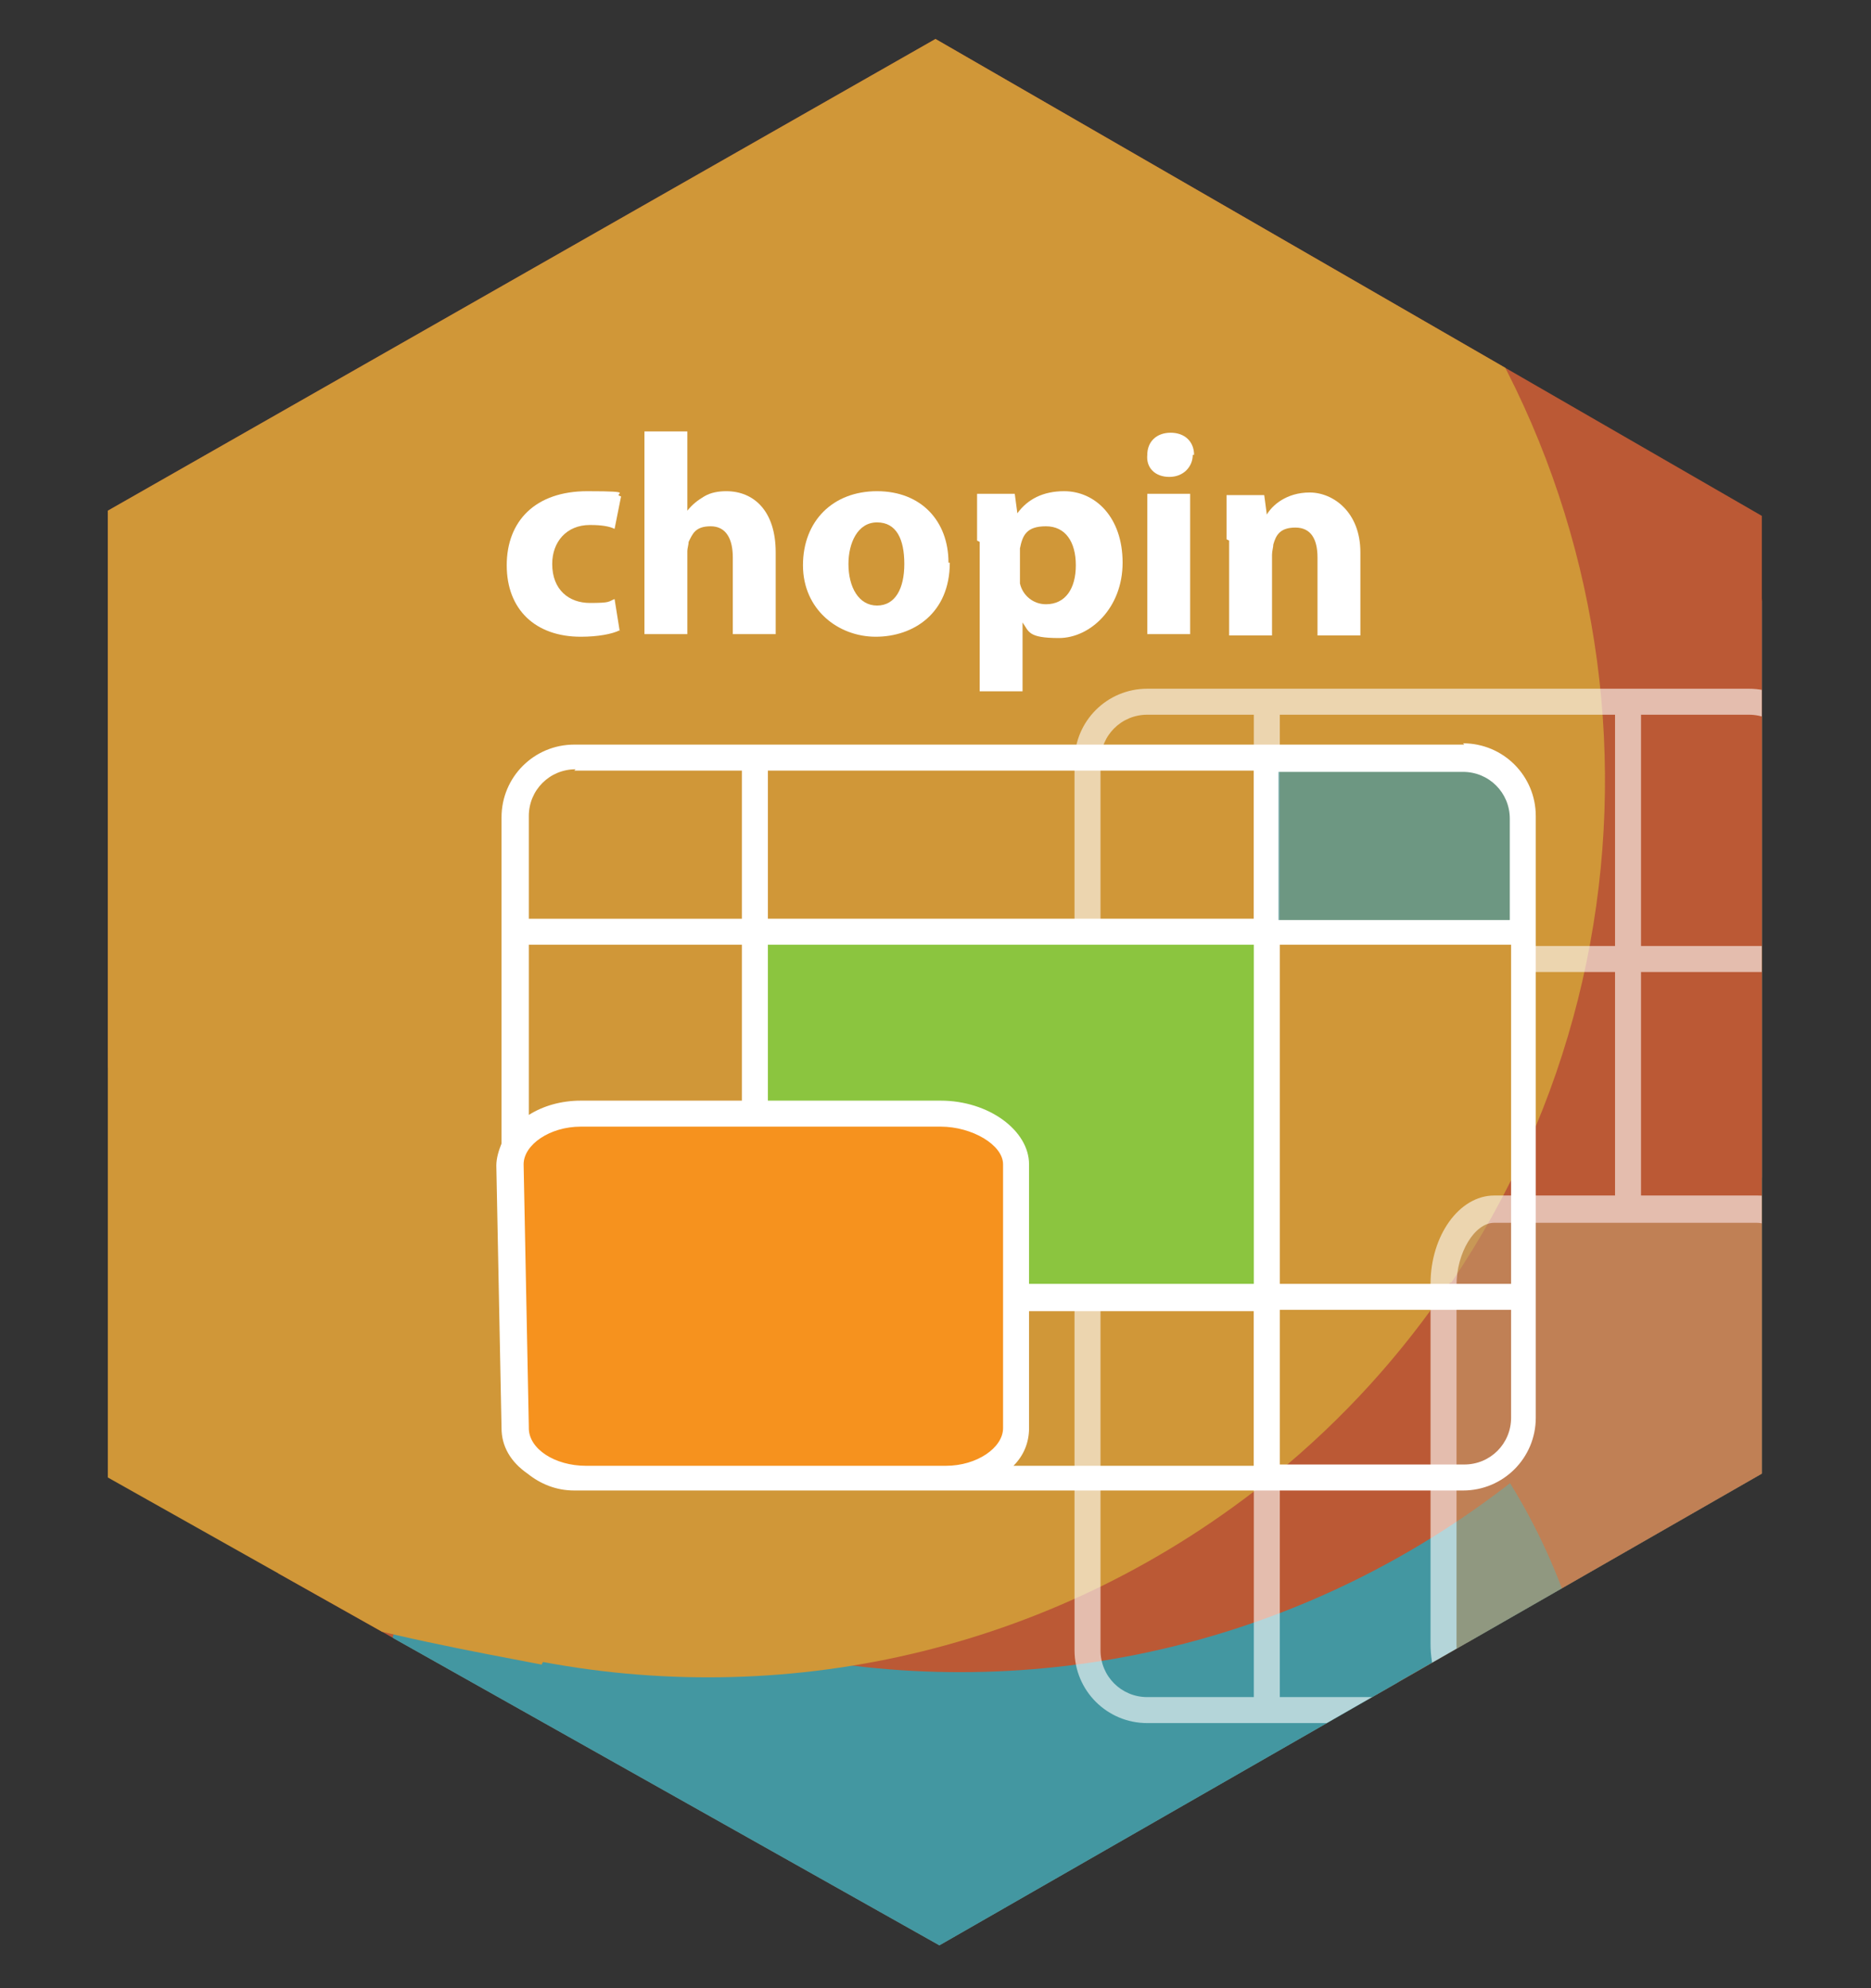 <?xml version="1.0" encoding="UTF-8"?>
<svg id="Layer_1" data-name="Layer 1" xmlns="http://www.w3.org/2000/svg" xmlns:xlink="http://www.w3.org/1999/xlink" version="1.1" viewBox="0 0 144 153">
  <rect x="0" y="0" width="144" height="153" fill="#333333" stroke="none"/>
  <defs>
    <style>
      .cls-1 {
        clip-path: url(#clippath);
      }

      .cls-2 {
        fill: none;
      }

      .cls-2, .cls-3, .cls-4, .cls-5, .cls-6, .cls-7, .cls-8, .cls-9, .cls-10 {
        stroke-width: 0px;
      }

      .cls-3, .cls-6 {
        fill: #4397a1;
      }

      .cls-4 {
        fill: #8bc53f;
      }

      .cls-5 {
        fill: #d09738;
      }

      .cls-6 {
        opacity: .7;
      }

      .cls-7 {
        fill: #c3996b;
      }

      .cls-8 {
        fill: #f6921e;
      }

      .cls-11 {
        opacity: .6;
      }

      .cls-9 {
        fill: #fff;
      }

      .cls-10 {
        fill: #bb5935;
      }
    </style>
    <clipPath id="clippath">
      <path class="cls-2" d="M72.3,149.7L8.3,113.7V39.3L72,3l63.6,36.7v73.7l-63.3,36.3Z"/>
    </clipPath>
  </defs>
  <g class="cls-1">
    <g>
      <path class="cls-5" d="M96.7,95.1c13.6,11.7,18.9,29.5,15.4,45.9,19.7,14.1,47.3,11.1,63.5-7.6,17.1-19.8,14.9-49.8-4.9-66.9s-49.8-14.9-66.9,4.9-8.8,13.5-10.5,21c1.2.8,2.3,1.7,3.4,2.7Z"/>
      <path class="cls-3" d="M90.9,94c15.5,9.2,23.8,25.8,23.2,42.5,21.9,10.5,48.6,2.7,61.2-18.6,13.4-22.5,6-51.7-16.6-65-22.5-13.4-51.7-6-65,16.6-4.2,7.1-6.4,14.8-6.6,22.5,1.3.6,2.6,1.3,3.8,2Z"/>
      <path class="cls-10" d="M118.3,53.1c-2.9,17.7-15.3,31.6-31.1,37.1-1.7,24.2,15.2,46.2,39.7,50.2,25.9,4.2,50.3-13.3,54.5-39.2,4.2-25.9-13.3-50.3-39.2-54.5-8.1-1.3-16.1-.5-23.4,2-.1,1.4-.3,2.9-.5,4.3Z"/>
    </g>
    <g>
      <path class="cls-10" d="M103.2,111.7c-18,.6-33.9-8.8-42.5-23.3-24.1,3-42.3,24-41.5,48.7.9,26.2,22.9,46.7,49.1,45.8,26.2-.9,46.7-22.9,45.8-49.1-.3-8.2-2.6-15.9-6.6-22.5-1.4.2-2.9.3-4.3.4Z"/>
      <path class="cls-3" d="M109.1,111c-17.7,2.8-34.8-4.6-45-17.9-23.5,6-39,29-35.1,53.4s28.4,43.5,54.3,39.4c25.9-4.1,43.5-28.4,39.4-54.3-1.3-8.1-4.6-15.5-9.3-21.5-1.4.4-2.8.7-4.3.9Z"/>
      <path class="cls-3" d="M114.9,158.5c-9.7-15.2-9.6-33.7-1.5-48.4-14.8-19.2-42.1-24.3-63-11-22.1,14.1-28.6,43.4-14.5,65.5,14.1,22.1,43.4,28.6,65.5,14.5,6.9-4.4,12.3-10.4,16.1-17.1-.9-1.1-1.7-2.3-2.5-3.6Z"/>
    </g>
    <g>
      <path class="cls-10" d="M30.1,113.3c9.3,7.6,20,12.4,31,14.4,0,0,0-.1.1-.2,19.2,3.6,39.8-1,56.2-14.3,5.4-4.4,9.9-9.4,13.6-14.9,0,0,0,0,.1,0,18.4-27.2,15-63.7-7.9-87.1,0,0,0,0,0-.1C98.7-14.2,58.3-16.9,30.2,5.8,16.1,17.3,7.6,33.3,5.3,50.1c0,0,0,0,0,0-.1,1-.3,2-.4,3,0,.2,0,.5,0,.7,0,.8-.1,1.6-.2,2.4,0,.4,0,.9,0,1.3,0,.6,0,1.2,0,1.9,0,.6,0,1.2,0,1.9,0,.4,0,.9,0,1.3,0,.8,0,1.6.2,2.4,0,.2,0,.5,0,.7,0,1,.2,2,.3,3,0,0,0,0,0,0,.2,1.4.5,2.9.7,4.3,0,.1,0,.3,0,.4,3.1,15,11.2,29.1,24,39.6Z"/>
      <path class="cls-5" d="M6.3,115.7c9.3,7.6,24.4,10.3,35.4,12.4,0,0,0-.1.1-.2,19.2,3.6,39.8-1,56.2-14.3,5.4-4.4,9.9-9.4,13.6-14.9,0,0,0,0,.1,0,18.4-27.2,15-63.7-7.9-87.1,0,0,0,0,0-.1C79.3-13.8,38.9-16.6,10.9,6.2-3.3,17.7-11.8,33.6-14.1,50.4c0,0,0,0,0,0-.1,1-.3,2-.4,3,0,.2,0,.5,0,.7,0,.8-.1,1.6-.2,2.4,0,.4,0,.9,0,1.3,0,.6,0,1.2,0,1.9,0,.6,0,1.2,0,1.9,0,.4,0,.9,0,1.3,0,.8,0,1.6.2,2.4,0,.2,0,.5,0,.7,0,1,.2,2,.3,3,0,0,0,0,0,0,.2,1.4.5,2.9.7,4.3,0,.1,0,.3,0,.4,3.1,15,6.7,31.2,19.5,41.7Z"/>
    </g>
    <g class="cls-11">
      <path class="cls-9" d="M134.6,132.6h-46.3c-3.1,0-5.6-2.5-5.6-5.6V58.6c0-3.1,2.5-5.6,5.6-5.6h46.3c3.1,0,5.6,2.5,5.6,5.6v68.4c0,3.1-2.5,5.6-5.6,5.6ZM88.3,55c-2,0-3.6,1.6-3.6,3.6v68.4c0,2,1.6,3.6,3.6,3.6h46.3c2,0,3.6-1.6,3.6-3.6V58.6c0-2-1.6-3.6-3.6-3.6h-46.3Z"/>
      <rect class="cls-9" x="96.5" y="53.5" width="2" height="78.5"/>
      <rect class="cls-9" x="117.6" y="72.8" width="21.9" height="2"/>
      <rect class="cls-9" x="124.3" y="53.5" width="2" height="39.9"/>
      <g>
        <path class="cls-7" d="M139.1,98.5v27.7c0,3-1.7,5.4-3.9,5.4l-20.3.4c-2.1,0-3.9-2.4-3.9-5.4v-27.7c0-3,1.7-5.8,3.9-5.8h20.3c2.1,0,3.9,2.4,3.9,5.4Z"/>
        <path class="cls-9" d="M115,132.9c-2.7,0-4.9-2.8-4.9-6.4v-27.7c0-3.7,2.2-6.8,4.9-6.8h20.3c2.7,0,4.9,2.8,4.9,6.4v27.7c0,3.6-2.1,6.4-4.9,6.4l-20.2.4ZM115,94.1c-1.5,0-2.9,2.3-2.9,4.8v27.7c0,2.4,1.3,4.4,2.9,4.4l20.2-.4c1.6,0,2.9-2,2.9-4.4v-27.7c0-2.4-1.3-4.4-2.9-4.4h-20.3Z"/>
      </g>
    </g>
    <g>
      <rect class="cls-4" x="57.8" y="71.6" width="39.7" height="28"/>
      <path class="cls-6" d="M97.3,58.2h15.5c2.4,0,4.3,1.9,4.3,4.3v9.3h-19.8v-13.6h0Z"/>
      <rect class="cls-8" x="39.2" y="85.8" width="39" height="28.3" rx="4.1" ry="4.1"/>
      <path class="cls-9" d="M112.7,57.3H44.2c-3.1,0-5.6,2.5-5.6,5.6v25.1c-.2.5-.4,1.1-.4,1.7l.4,20.2c0,1.4.7,2.6,2,3.5,1,.8,2.2,1.3,3.6,1.3h68.4c3.1,0,5.6-2.5,5.6-5.6v-46.3c0-3.1-2.5-5.6-5.6-5.6ZM116.2,62.9v7.9h-17.8v-11.4h14.2c2,0,3.6,1.6,3.6,3.6ZM44.7,84.7c-1.5,0-2.9.4-4,1.1v-13.1h16.4v12h-12.4ZM40.7,109.8l-.4-20.2c0-1.5,2-2.9,4.4-2.9h27.7c2.4,0,4.8,1.4,4.8,2.9v20.3c0,1.5-2,2.9-4.4,2.9h-27.7c-2.4,0-4.4-1.3-4.4-2.9ZM79.2,109.9v-9h17.3v11.9h-18.5c.8-.8,1.2-1.8,1.2-2.9ZM79.2,98.8v-9.2c0-2.6-3.1-4.9-6.8-4.9h-13.3v-12h37.4v26.1h-17.3ZM59.1,70.7v-11.4h37.4v11.4h-37.4ZM98.5,72.7h17.8v26.1h-17.8v-26.1ZM44.2,59.3h12.9v11.4h-16.4v-7.9c0-2,1.6-3.6,3.6-3.6ZM112.7,112.7h-14.2v-11.9h17.8v8.3c0,2-1.6,3.6-3.6,3.6Z"/>
    </g>
  </g>
  <g>
    <path class="cls-9" d="M47.7,48.5c-.6.3-1.7.5-3,.5-3.5,0-5.7-2.1-5.7-5.5s2.2-5.7,6.2-5.7,1.8.2,2.6.4l-.5,2.5c-.4-.2-1-.3-1.9-.3-1.8,0-2.9,1.3-2.9,3,0,2,1.3,3,2.9,3s1.4-.1,1.9-.3l.4,2.5Z"/>
    <path class="cls-9" d="M49.6,33.2h3.3v6.1h0c.4-.5.8-.8,1.3-1.1.5-.3,1.1-.4,1.7-.4,2.1,0,3.8,1.5,3.8,4.7v6.3h-3.3v-5.9c0-1.4-.5-2.4-1.7-2.4s-1.4.6-1.7,1.2c0,.2-.1.5-.1.7v6.4h-3.3v-15.6Z"/>
    <path class="cls-9" d="M73.1,43.3c0,3.9-2.8,5.7-5.7,5.7s-5.6-2.1-5.6-5.5,2.3-5.7,5.7-5.7,5.5,2.3,5.5,5.5ZM65.3,43.4c0,1.8.8,3.2,2.2,3.2s2.1-1.3,2.1-3.2-.6-3.2-2.1-3.2-2.2,1.6-2.2,3.2Z"/>
    <path class="cls-9" d="M75.2,41.6c0-1.4,0-2.6,0-3.6h2.9l.2,1.5h0c.8-1.1,2-1.7,3.6-1.7,2.4,0,4.5,2,4.5,5.5s-2.5,5.8-4.9,5.8-2.3-.5-2.8-1.2h0v5.3h-3.3v-11.5ZM78.5,44.2c0,.3,0,.5,0,.7.2.9,1,1.6,2,1.6,1.5,0,2.3-1.2,2.3-3s-.8-3-2.3-3-1.8.7-2,1.7c0,.2,0,.4,0,.6v1.5Z"/>
    <path class="cls-9" d="M91.8,35c0,.9-.7,1.7-1.8,1.7s-1.8-.7-1.7-1.7c0-1,.7-1.7,1.8-1.7s1.8.7,1.8,1.7ZM88.3,48.8v-10.8h3.3v10.8h-3.3Z"/>
    <path class="cls-9" d="M94.4,41.5c0-1.3,0-2.5,0-3.4h2.9l.2,1.5h0c.4-.7,1.5-1.7,3.3-1.7s3.9,1.5,3.9,4.6v6.4h-3.3v-6c0-1.4-.5-2.3-1.7-2.3s-1.5.6-1.7,1.3c0,.2-.1.5-.1.8v6.2h-3.3v-7.3Z"/>
  </g>
</svg>

